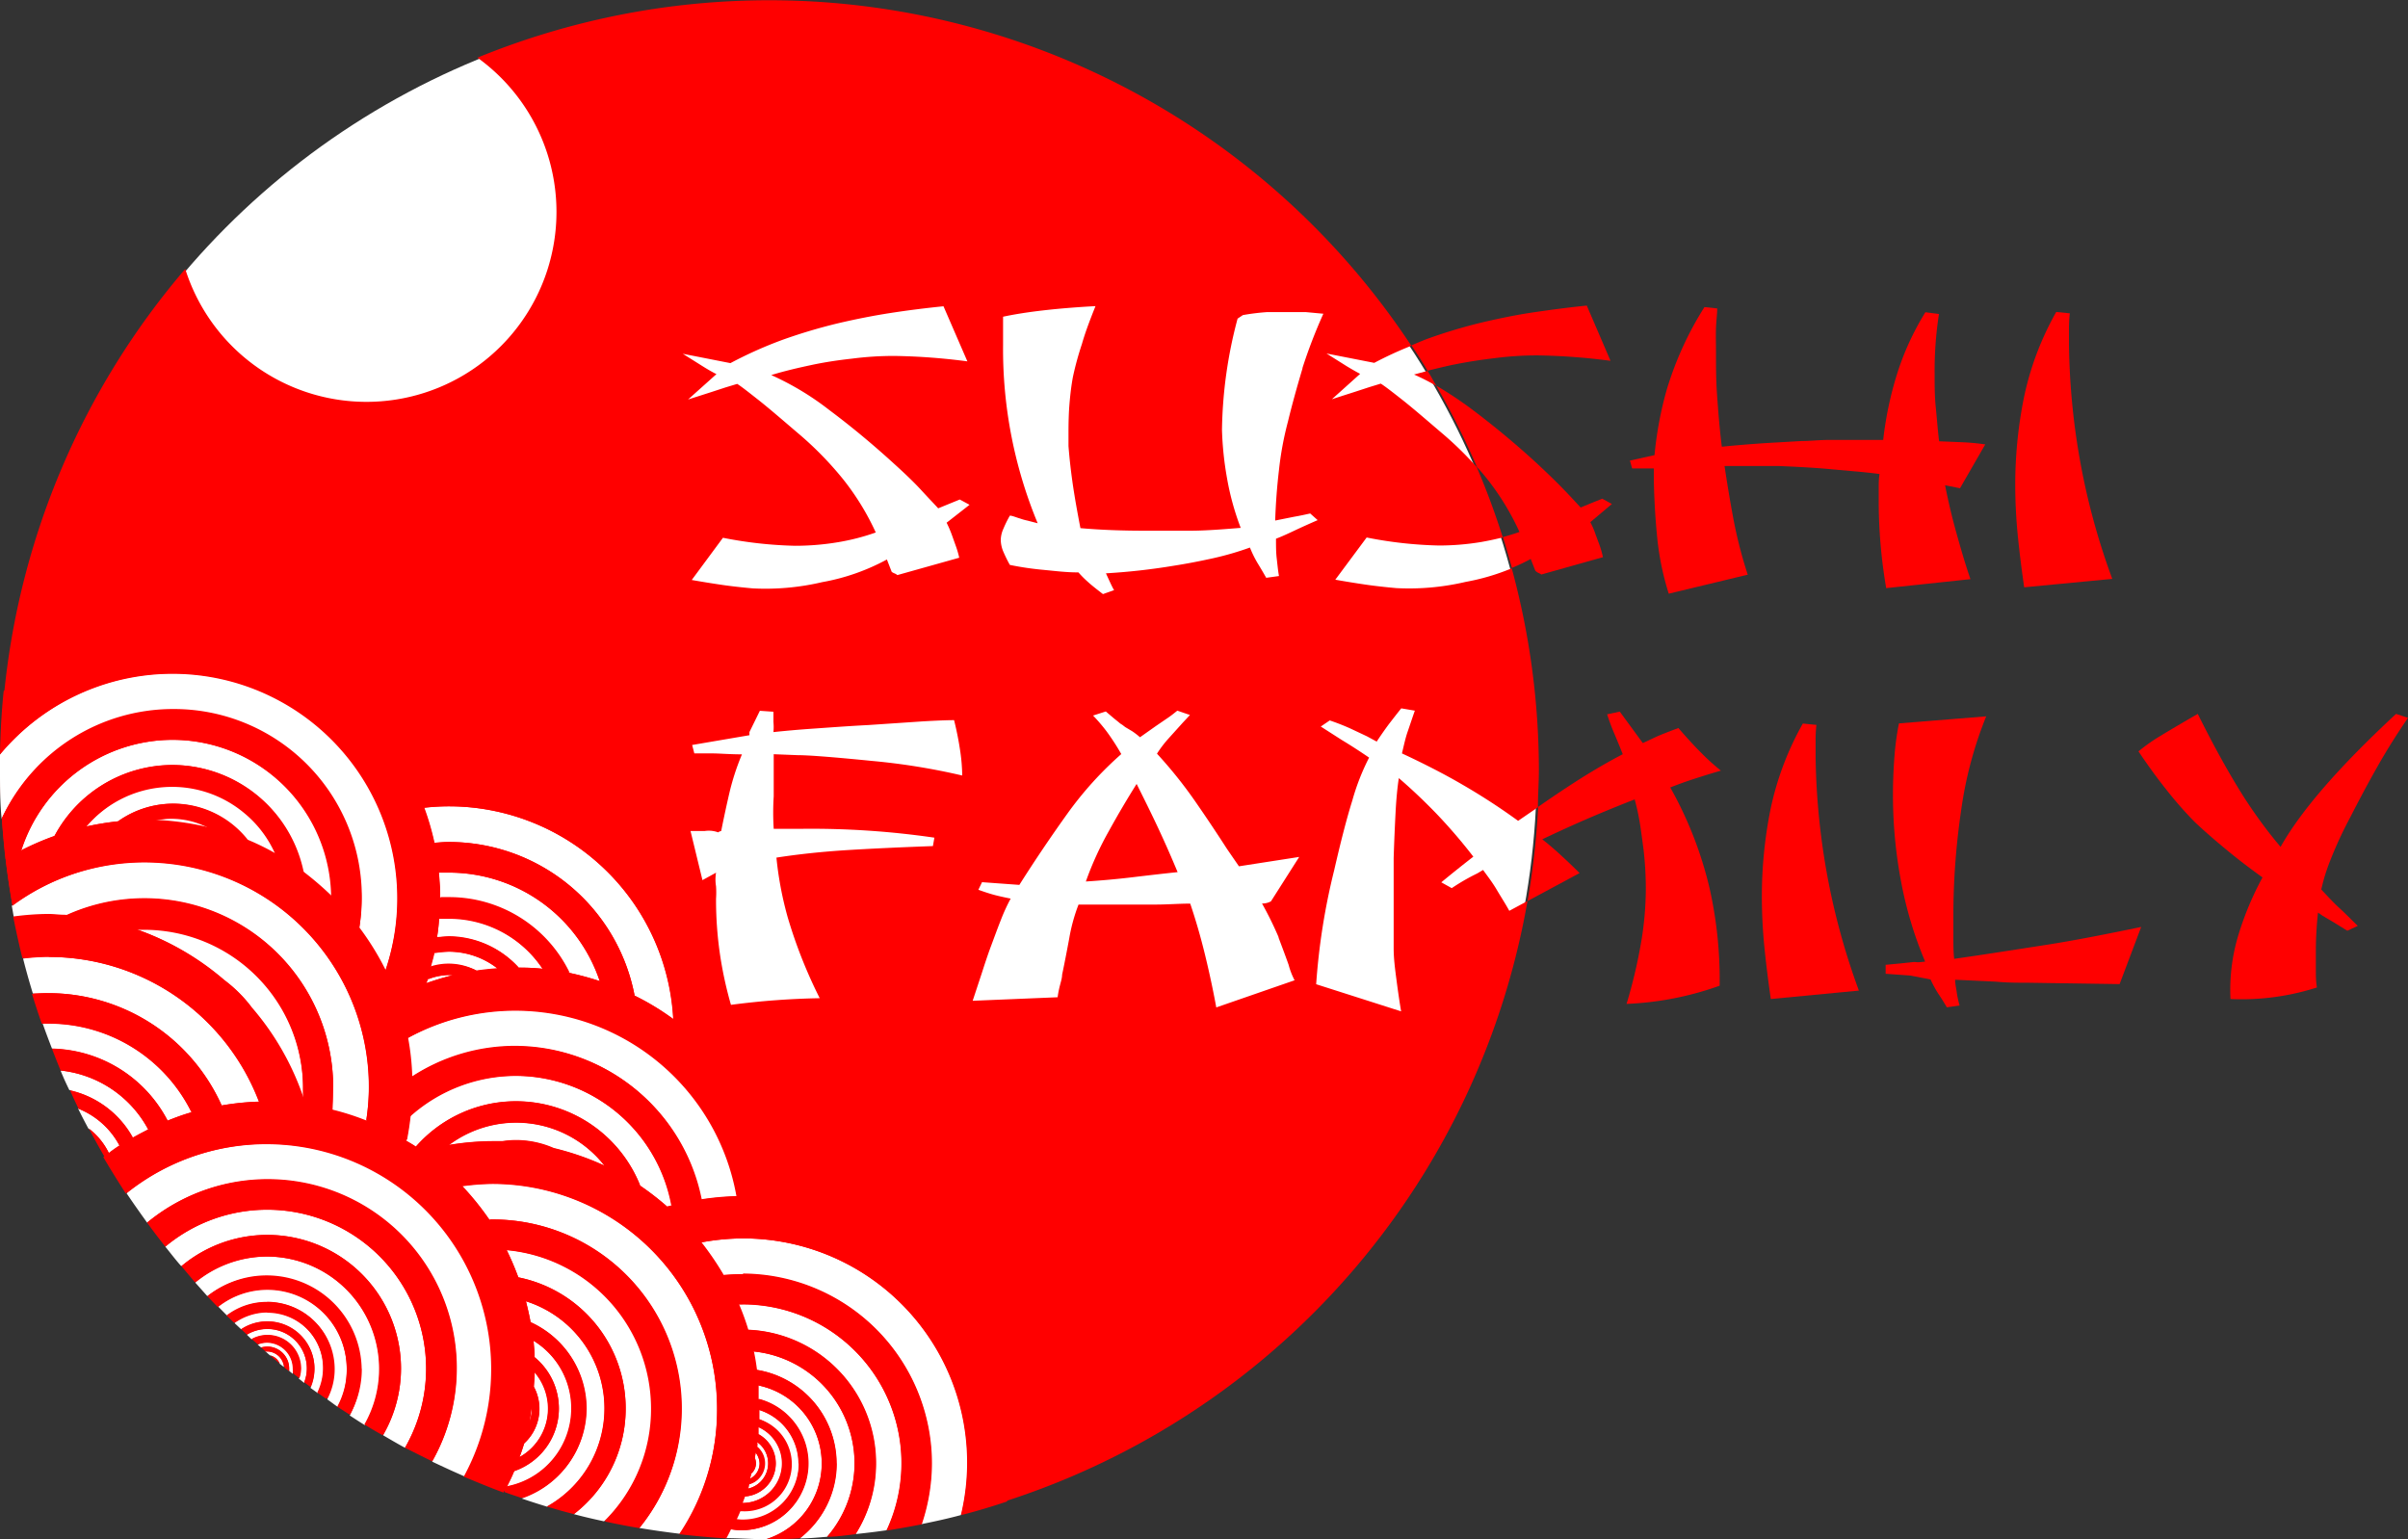 <svg id="Camada_1" data-name="Camada 1" xmlns="http://www.w3.org/2000/svg" viewBox="0 0 177.43 113.43"><rect x="0" y="0" width="177.43" height="113.43" fill="#333333" stroke="none"/><defs><style>.cls-1{fill:#fff;}.cls-2{fill:red;}</style></defs><title>logo2</title><circle class="cls-1" cx="56.69" cy="56.69" r="56.55"/><path class="cls-2" d="M180.31,162l-.8,0-.8,0-.16-.58,1.81-.4a27.15,27.15,0,0,1,.88-4.75,24.62,24.62,0,0,1,2.8-6.16l.94.1c0,.41-.07.9-.09,1.45s0,1.15,0,1.78c0,1,0,2.06.08,3.16s.17,2.36.35,3.8c1.07-.11,2.1-.19,3.11-.26l2.77-.16c.59,0,1.22-.07,1.9-.08l2.11,0,1,0h1a25.94,25.94,0,0,1,1-4.79,20,20,0,0,1,2.11-4.62l1,.13A27.27,27.27,0,0,0,201,155c0,.85,0,1.67.08,2.45s.14,1.64.25,2.55l1.7.07a16.33,16.33,0,0,1,1.7.16l-1.86,3.23-1.1-.22c.22,1.11.48,2.24.8,3.39s.66,2.34,1.07,3.53l-6.21.66c-.18-1.07-.32-2.13-.41-3.19s-.14-2.13-.14-3.22v-1c0-.27,0-.61.06-1-.7-.09-1.38-.16-2-.21l-2-.18c-1.1-.09-2.25-.15-3.46-.2H188.3l-1.18,0-.85,0h-.75c.19,1.27.4,2.54.64,3.83a33,33,0,0,0,1.07,4.18l-5.82,1.4a20.21,20.21,0,0,1-.83-3.93c-.14-1.34-.24-2.83-.27-4.46Z" transform="translate(-58.45 -127.48)"/><path class="cls-2" d="M207.6,170.76c-.18-1.24-.34-2.5-.47-3.79a37.87,37.87,0,0,1-.19-3.82,32.48,32.48,0,0,1,.63-6.32,21.82,21.82,0,0,1,2.39-6.36l1,.1a9.79,9.79,0,0,0-.06,1.11v1.24a52.15,52.15,0,0,0,.66,7.6,51.22,51.22,0,0,0,2.53,9.62Z" transform="translate(-58.45 -127.48)"/><path class="cls-2" d="M164.29,155.92c-.22-.37-.42-.75-.65-1.11l-1,.27A16.22,16.22,0,0,1,164.29,155.92Z" transform="translate(-58.45 -127.48)"/><path class="cls-2" d="M142.2,185.25c-.66,1.05-1.35,2.21-2.06,3.5a23.67,23.67,0,0,0-1.68,3.69c1.1-.07,2.24-.17,3.41-.31s2.29-.27,3.35-.38c-.44-1.06-.93-2.18-1.48-3.35S142.67,186.19,142.2,185.25Z" transform="translate(-58.45 -127.48)"/><path class="cls-2" d="M168,162.74a18.89,18.89,0,0,1,2.41,3.94c-.38.14-.8.26-1.22.38.24.75.45,1.51.66,2.27a13.61,13.61,0,0,0,1.39-.66l.33.85s.07.1.22.17.22.11.22.13l4.55-1.28a7,7,0,0,0-.24-.86c-.09-.25-.2-.53-.31-.84a5.7,5.7,0,0,0-.38-.88l1.59-1.34-.71-.39-.77.31-.82.34c-.3-.32-.71-.77-1.24-1.32s-1.22-1.22-2.06-2c-1.57-1.44-3.15-2.74-4.72-3.92a28.85,28.85,0,0,0-2.62-1.74,58.18,58.18,0,0,1,3,6C167.53,162.16,167.77,162.45,168,162.74Z" transform="translate(-58.45 -127.48)"/><path class="cls-2" d="M165.67,154.33c1-.2,2-.35,2.94-.46a24,24,0,0,1,3.13-.2,45.65,45.65,0,0,1,5.38.4L175.37,150c-1.29.13-2.58.3-3.88.49s-2.6.46-3.92.77a38.75,38.75,0,0,0-3.95,1.19c-.4.15-.78.32-1.17.48.41.61.81,1.23,1.19,1.87C164.34,154.63,165,154.46,165.67,154.33Z" transform="translate(-58.45 -127.48)"/><path class="cls-2" d="M181.52,185.51c.44-.17.91-.35,1.42-.52s1.28-.42,2.31-.72a17.14,17.14,0,0,1-1.43-1.29c-.51-.51-1.08-1.13-1.7-1.85-.77.29-1.31.5-1.62.64l-1,.47-1.7-2.32-.93.2a15.22,15.22,0,0,0,.55,1.47q.33.78.6,1.47c-1.17.61-2.4,1.33-3.68,2.16-.82.53-1.68,1.11-2.55,1.72a58.69,58.69,0,0,1-.78,6.94l3.83-2.06q-.66-.66-1.35-1.29c-.46-.43-.92-.82-1.4-1.2,1.14-.54,2.27-1.06,3.41-1.55s2.27-.95,3.4-1.39a17.65,17.65,0,0,1,.41,1.93c.09.61.17,1.22.25,1.83a25.27,25.27,0,0,1,.16,2.88,23.92,23.92,0,0,1-.33,3.8,37.2,37.2,0,0,1-1.09,4.63,23.09,23.09,0,0,0,6.86-1.34,30.76,30.76,0,0,0-.74-7.17A28.33,28.33,0,0,0,181.52,185.51Z" transform="translate(-58.45 -127.48)"/><path class="cls-2" d="M188.93,201.1c-.18-1.24-.34-2.51-.47-3.79a38.06,38.06,0,0,1-.19-3.83,32.56,32.56,0,0,1,.63-6.32,22,22,0,0,1,2.39-6.36l1,.1a9.79,9.79,0,0,0-.06,1.11v1.25a52.14,52.14,0,0,0,.66,7.59,51.5,51.5,0,0,0,2.53,9.63Z" transform="translate(-58.45 -127.48)"/><path class="cls-2" d="M199.2,199.37l-1.81-.13v-.66l1.07-.1.85-.09a1.3,1.3,0,0,1,.41,0,3.81,3.81,0,0,0,.58-.05,28.67,28.67,0,0,1-1.76-5.83,34.35,34.35,0,0,1-.61-6.49q0-1.22.09-2.52a20.76,20.76,0,0,1,.35-2.71l6.43-.52a29,29,0,0,0-1.84,6.89,53.63,53.63,0,0,0-.58,7.85v1.58c0,.47,0,1,.06,1.55,2.12-.3,4.32-.65,6.59-1s4.67-.83,7.19-1.35l-1.59,4.21-6.81-.1c-.73,0-1.5,0-2.31-.08l-3-.14c0,.3.08.62.13,1a7.66,7.66,0,0,0,.2.9l-.94.13c-.22-.37-.43-.71-.63-1a8.53,8.53,0,0,1-.57-1.05Z" transform="translate(-58.45 -127.48)"/><path class="cls-2" d="M220.39,180.09q1.49,3,2.89,5.31a34.86,34.86,0,0,0,3.21,4.49q2.25-4,8.51-9.8l.88.29c-.81,1.18-1.56,2.37-2.25,3.59s-1.36,2.47-2,3.73a28.87,28.87,0,0,0-1.45,3.12,13.78,13.78,0,0,0-.69,2.21c.47.5.93,1,1.37,1.4s.88.86,1.32,1.28l-.77.36-1-.62-.39-.23-.22-.13-.22-.13-.33-.23a26,26,0,0,0-.16,2.84c0,.39,0,.83,0,1.31s0,.93.08,1.37a18.19,18.19,0,0,1-6.37.85,13.93,13.93,0,0,1,.55-4.61,22.64,22.64,0,0,1,1.81-4.35c-.88-.63-1.75-1.29-2.61-2s-1.65-1.39-2.39-2.09a28,28,0,0,1-2-2.27c-.69-.86-1.41-1.84-2.14-2.93a13.23,13.23,0,0,1,1.65-1.16C218.38,181.26,219.29,180.72,220.39,180.09Z" transform="translate(-58.45 -127.48)"/><path class="cls-2" d="M161.75,183c1.61.75,3.1,1.51,4.47,2.31a46.65,46.65,0,0,1,4.09,2.66l1.46-1c0-.92.07-1.84.07-2.76a56.79,56.79,0,0,0-2-14.85,16.3,16.3,0,0,1-3.39,1,18.22,18.22,0,0,1-5.11.46c-.77-.07-1.53-.15-2.28-.26s-1.49-.23-2.22-.36l2.31-3.11a30.49,30.49,0,0,0,5.32.59,19,19,0,0,0,3.13-.26c.56-.1,1.08-.21,1.58-.34q-.84-2.66-1.92-5.18a25.41,25.41,0,0,0-2.62-2.55c-1.17-1-2.13-1.83-2.88-2.42s-1.28-1-1.57-1.18l-.85.26-1.07.35-1,.32-.68.22,2.08-1.87q-.37-.19-1-.57l-1.48-.93,3.52.69a27.86,27.86,0,0,1,2.73-1.26,56.7,56.7,0,0,0-68.81-21.23A14,14,0,1,1,72.1,147.3,56.68,56.68,0,1,0,171,193.88l-1.34.72c-.29-.53-.6-1-.93-1.56s-.68-1-1-1.45l-.44.26a15,15,0,0,0-1.87,1.08l-.77-.43c.81-.67,1.6-1.3,2.36-1.89a39.32,39.32,0,0,0-2.74-3.19c-.92-.95-1.83-1.81-2.75-2.6-.11.72-.19,1.57-.24,2.54s-.1,2.08-.14,3.35v4.87c0,.69,0,1.29,0,1.79,0,.74.1,1.5.2,2.26s.21,1.56.35,2.38l-6.26-2a48.4,48.4,0,0,1,1.32-8.37c.48-2.09.92-3.82,1.35-5.19a16.78,16.78,0,0,1,1.23-3.14q-1.1-.75-2-1.29l-1.56-1,.66-.45c.62.21,1.13.42,1.53.6l1.21.57.72.39q.44-.67.9-1.29c.31-.4.61-.79.91-1.16l1,.17c-.19.54-.36,1.06-.53,1.55S161.89,182.43,161.75,183Zm-46.29,5.56c.33,0,.65,0,1,0h.9a62.71,62.71,0,0,1,9.94.65l-.11.62q-3.84.14-6.53.31c-1.8.12-3.46.3-5,.54a25.55,25.55,0,0,0,.82,4.36,35.71,35.71,0,0,0,2.37,6,57.59,57.59,0,0,0-6.54.49,28.48,28.48,0,0,1-.8-3.66,27.76,27.76,0,0,1-.3-4.15,6.93,6.93,0,0,0,0-.93,3.06,3.06,0,0,1,0-1l-1,.55-.88-3.62.5,0,.54,0a2,2,0,0,1,1,.1s.07-.07.22-.1q.27-1.36.6-2.79a18,18,0,0,1,.93-2.86c-.91,0-1.65-.07-2.22-.07s-1,0-1.29,0l-.16-.62,4.22-.72c0-.05,0-.08,0-.12s0-.07,0-.11l.77-1.57,1,.07c0,.3,0,.55,0,.75a4,4,0,0,1,0,.75c.84-.09,1.83-.18,3-.26s2.45-.18,4-.26l4-.27q1.55-.09,2.31-.09a23.26,23.26,0,0,1,.47,2.4,13.27,13.27,0,0,1,.13,1.68,48.51,48.51,0,0,0-6.7-1.08c-2.81-.28-4.63-.42-5.43-.42l-1.76-.07v.82c0,.76,0,1.52,0,2.29A18.82,18.82,0,0,0,115.46,188.55ZM128.2,166a8.64,8.64,0,0,1,.38.88l.3.84a6.89,6.89,0,0,1,.25.86l-4.56,1.28s-.07-.07-.22-.13-.22-.12-.22-.17l-.33-.85a15.77,15.77,0,0,1-4.77,1.67,18.25,18.25,0,0,1-5.11.46c-.77-.07-1.53-.15-2.28-.26s-1.49-.23-2.22-.36l2.3-3.11a30.49,30.49,0,0,0,5.33.59,19.16,19.16,0,0,0,3.13-.26,16.33,16.33,0,0,0,2.8-.72,18.92,18.92,0,0,0-2.42-3.94,25,25,0,0,0-3.35-3.41c-1.17-1-2.13-1.83-2.88-2.42s-1.27-1-1.56-1.18l-.86.26-1.07.35-1,.32-.69.22,2.09-1.87q-.39-.19-1-.57l-1.48-.93,3.51.69a30.59,30.59,0,0,1,3.9-1.74,40.33,40.33,0,0,1,4-1.19c1.32-.31,2.63-.57,3.93-.77s2.59-.36,3.87-.49l1.76,4.06a45.8,45.8,0,0,0-5.38-.4,24,24,0,0,0-3.13.2c-1,.11-2,.26-2.94.46s-2,.44-3,.75a20.81,20.81,0,0,1,4.28,2.58c1.58,1.18,3.15,2.48,4.73,3.92.84.76,1.53,1.42,2.06,2s.94,1,1.23,1.32l.83-.34.76-.31.72.39Zm24.46,30.58c.31.82.56,1.49.74,2a5.51,5.51,0,0,0,.44,1.14l-5.77,2c-.22-1.2-.49-2.48-.82-3.84s-.7-2.63-1.1-3.81c-.84,0-1.69.07-2.55.07h-4.28c-.43,0-.89,0-1.4,0a13,13,0,0,0-.69,2.52c-.17.91-.34,1.8-.52,2.65,0,.24-.09.51-.17.83s-.13.59-.16.83l-6.26.26q.33-1,.66-2c.22-.68.44-1.36.68-2s.48-1.31.72-1.91a13.7,13.7,0,0,1,.74-1.62c-.55-.11-1-.21-1.38-.32s-.69-.22-1-.33l.27-.56,2.75.2q1.65-2.61,3.51-5.21a26.11,26.11,0,0,1,4-4.43,17.06,17.06,0,0,0-1.08-1.67q-.47-.62-1-1.17l.94-.3.6.51.36.29a1.19,1.19,0,0,0,.25.18l.22.17.52.31a5.64,5.64,0,0,1,.57.44l1.16-.82.82-.56c.26-.17.51-.37.77-.58l.93.32-.55.59-1,1.11a8.56,8.56,0,0,0-.88,1.15,32.88,32.88,0,0,1,2.8,3.49c.88,1.27,1.66,2.44,2.36,3.53l.88,1.28,4.44-.69-2.08,3.27a1.29,1.29,0,0,1-.66.16A26,26,0,0,1,152.66,196.54Zm1.76-41.94c-.42,1.41-.78,2.71-1.07,3.91v0a23.68,23.68,0,0,0-.66,3.56c-.15,1.27-.24,2.51-.28,3.73l1.4-.28c.42-.07.82-.16,1.18-.24l.55.49c-.55.24-1.09.48-1.62.73s-1,.47-1.45.64c0,.5,0,1,.05,1.42s.09.89.17,1.33l-.94.13c-.25-.44-.47-.81-.66-1.12a8.26,8.26,0,0,1-.54-1.11,22.31,22.31,0,0,1-2.72.79c-1,.22-1.93.4-2.89.55a47.13,47.13,0,0,1-5,.56c.25.54.45,1,.6,1.24l-.82.29c-.48-.37-.85-.66-1.1-.89a7.93,7.93,0,0,1-.71-.71h-.11c-.78,0-1.58-.1-2.41-.18a22.37,22.37,0,0,1-2.53-.37,10.42,10.42,0,0,1-.47-.95,2.3,2.3,0,0,1-.2-.91,2.13,2.13,0,0,1,.2-.82,8.34,8.34,0,0,1,.47-.95c.19,0,.43.12.75.21a3.78,3.78,0,0,0,.53.15l.77.2a33.46,33.46,0,0,1-2.55-13.14v-1c0-.39,0-.75,0-1.08.89-.19,1.92-.35,3.08-.48s2.41-.23,3.73-.3c-.4,1-.75,1.91-1,2.79a23,23,0,0,0-.66,2.41c-.11.58-.19,1.23-.25,1.92s-.08,1.43-.08,2.19v1q.11,1.41.33,2.91c.15,1,.33,2,.55,3.14,1.46.13,3.06.19,4.78.19,1.06,0,2.16,0,3.29,0s2.38-.1,3.74-.21a19.56,19.56,0,0,1-1-3.61,24.15,24.15,0,0,1-.38-3.61,33.26,33.26,0,0,1,1.15-8.2l.39-.26a16.93,16.93,0,0,1,1.78-.22c.57,0,1.14,0,1.73,0,.33,0,.7,0,1.13,0l1.29.12A38.43,38.43,0,0,0,154.42,154.6Z" transform="translate(-58.45 -127.48)"/><g id="Circles"><g id="Branco"><path id="Caminho_5-2" data-name="Caminho 5-2" class="cls-1" d="M105.21,200.85a19,19,0,0,1,2.84,1.72,16.56,16.56,0,0,0-16.5-15.67,16,16,0,0,0-1.83.11,19.49,19.49,0,0,1,.75,2.58c.36,0,.71-.06,1.08-.06A13.93,13.93,0,0,1,105.21,200.85Z" transform="translate(-58.45 -127.48)"/><path id="Caminho_7-2" data-name="Caminho 7-2" class="cls-1" d="M100.38,199.17a21.49,21.49,0,0,1,2.26.61,11.71,11.71,0,0,0-11.11-8h-.74c0,.61.09,1.23.09,1.86h.65a9.86,9.86,0,0,1,8.85,5.53Z" transform="translate(-58.45 -127.48)"/><path id="Caminho_9-2" data-name="Caminho 9-2" class="cls-1" d="M96.67,198.79a14.55,14.55,0,0,1,1.75.08,8.29,8.29,0,0,0-6.89-3.68H90.8a10,10,0,0,1-.15,1.34c.29,0,.59-.05.88-.06A7,7,0,0,1,96.67,198.79Z" transform="translate(-58.45 -127.48)"/><path id="Caminho_11-2" data-name="Caminho 11-2" class="cls-1" d="M93.55,199c.51-.08,1-.13,1.53-.17a5.79,5.79,0,0,0-3.58-1.23,7.6,7.6,0,0,0-1.07.1c-.07.35-.17.69-.26,1A4.37,4.37,0,0,1,93.55,199Z" transform="translate(-58.45 -127.48)"/><path id="Caminho_13-2" data-name="Caminho 13-2" class="cls-1" d="M91.55,199.33a4.43,4.43,0,0,0-1.57.31c0,.1-.08.19-.11.29.63-.22,1.27-.42,1.93-.58Z" transform="translate(-58.45 -127.48)"/><path id="Caminho_15" data-name="Caminho 15" class="cls-1" d="M71.17,179.73a13.85,13.85,0,0,1,13.94,13.74,13.43,13.43,0,0,1-.2,2.45,20.74,20.74,0,0,1,1.91,3.16,16.56,16.56,0,0,0-28.37-16v1.17c0,1.2,0,2.38.12,3.57a13.92,13.92,0,0,1,12.6-8.09Z" transform="translate(-58.45 -127.48)"/><path id="Caminho_17" data-name="Caminho 17" class="cls-1" d="M71.17,182A11.73,11.73,0,0,0,60,190.16a20.49,20.49,0,0,1,2.46-1.06,9.86,9.86,0,0,1,18.39,2.75,23.63,23.63,0,0,1,2,1.73A11.72,11.72,0,0,0,71.17,182Z" transform="translate(-58.45 -127.48)"/><path id="Caminho_19" data-name="Caminho 19" class="cls-1" d="M71.17,185.39a8.27,8.27,0,0,0-6.37,3,20.56,20.56,0,0,1,2.33-.38,6.93,6.93,0,0,1,9.55,1.43,18.57,18.57,0,0,1,2.14,1.07A8.31,8.31,0,0,0,71.17,185.39Z" transform="translate(-58.45 -127.48)"/><path id="Caminho_21" data-name="Caminho 21" class="cls-1" d="M69.91,187.94a21.31,21.31,0,0,1,4,.61,5.85,5.85,0,0,0-2.83-.73A6.23,6.23,0,0,0,69.91,187.94Z" transform="translate(-58.45 -127.48)"/><path id="Caminho_23" data-name="Caminho 23" class="cls-1" d="M96.45,201.92a16.47,16.47,0,0,0-8,2.07,18.78,18.78,0,0,1,.31,2.89,14,14,0,0,1,21.4,9,20.9,20.9,0,0,1,2.62-.23A16.57,16.57,0,0,0,96.45,201.92Z" transform="translate(-58.45 -127.48)"/><path id="Caminho_25" data-name="Caminho 25" class="cls-1" d="M96.45,206.77a11.72,11.72,0,0,0-7.79,3q-.1.9-.27,1.77c.23.14.47.27.7.43a9.84,9.84,0,0,1,16.52,2.88,20,20,0,0,1,2,1.54l.34-.09A11.73,11.73,0,0,0,96.45,206.77Z" transform="translate(-58.45 -127.48)"/><path id="Caminho_27" data-name="Caminho 27" class="cls-1" d="M96.45,210.2a8.32,8.32,0,0,0-4.93,1.65,20,20,0,0,1,3.19-.28h.75a6.74,6.74,0,0,1,1-.08,6.93,6.93,0,0,1,2.8.59,20.57,20.57,0,0,1,3.73,1.29A8.26,8.26,0,0,0,96.45,210.2Z" transform="translate(-58.45 -127.48)"/><path id="Caminho_30" data-name="Caminho 30" class="cls-1" d="M113.14,218.74a17.73,17.73,0,0,0-3,.29,21.76,21.76,0,0,1,1.64,2.41c.44,0,.9-.06,1.36-.06a13.94,13.94,0,0,1,13.94,13.94h0a14.18,14.18,0,0,1-.75,4.48c1-.2,2-.42,2.92-.67a16.52,16.52,0,0,0-16.11-20.39Z" transform="translate(-58.45 -127.48)"/><path id="Caminho_32" data-name="Caminho 32" class="cls-1" d="M113.14,223.6h-.23a18.19,18.19,0,0,1,.68,1.87A9.84,9.84,0,0,1,123,235.68a9.7,9.7,0,0,1-1.5,4.85c.76-.08,1.52-.17,2.27-.28a11.71,11.71,0,0,0-10.61-16.66Z" transform="translate(-58.45 -127.48)"/><path id="Caminho_34" data-name="Caminho 34" class="cls-1" d="M114,227.07c.1.45.17.91.23,1.36a7,7,0,0,1,3.16,12.42c.69,0,1.37-.07,2-.12a8.28,8.28,0,0,0-5.44-13.66Z" transform="translate(-58.45 -127.48)"/><path id="Caminho_36" data-name="Caminho 36" class="cls-1" d="M119,235.32a5.87,5.87,0,0,0-4.65-5.74v1a4.92,4.92,0,0,1-1.25,9.67,4.08,4.08,0,0,1-.85-.08c-.11.22-.22.44-.34.66,1,0,2,.08,3,.08a5.83,5.83,0,0,0,4.09-5.59Z" transform="translate(-58.45 -127.48)"/><path id="Caminho_38" data-name="Caminho 38" class="cls-1" d="M117.28,235.32a4.17,4.17,0,0,0-2.87-3.93v.68a3.48,3.48,0,0,1-1.24,6.78H113c-.08.21-.18.42-.28.63a2.72,2.72,0,0,0,.49.05,4.15,4.15,0,0,0,4.11-4.19Z" transform="translate(-58.45 -127.48)"/><path id="Caminho_40" data-name="Caminho 40" class="cls-1" d="M116.06,235.32a2.94,2.94,0,0,0-1.71-2.66v.51a2.45,2.45,0,0,1-1,4.59l-.18.48h0A2.92,2.92,0,0,0,116.06,235.32Z" transform="translate(-58.45 -127.48)"/><path id="Caminho_42" data-name="Caminho 42" class="cls-1" d="M115.05,235.32a1.92,1.92,0,0,0-.8-1.56.62.62,0,0,1,0,.33,1.6,1.6,0,0,1,.2,2.26h0a1.49,1.49,0,0,1-.79.51,1.16,1.16,0,0,1-.08.32A1.91,1.91,0,0,0,115.05,235.32Z" transform="translate(-58.45 -127.48)"/><path id="Caminho_44" data-name="Caminho 44" class="cls-1" d="M114.42,235.32a1.37,1.37,0,0,0-.29-.79l-.06.39a1,1,0,0,1-.26,1.15,1.64,1.64,0,0,1-.1.38A1.26,1.26,0,0,0,114.42,235.32Z" transform="translate(-58.45 -127.48)"/><path id="Caminho_47" data-name="Caminho 47" class="cls-1" d="M62.06,194.9a7.71,7.71,0,0,1,1.18.06A13.91,13.91,0,0,1,83,207.61a14.7,14.7,0,0,1-.1,1.63,18.76,18.76,0,0,1,2.54.81,16.54,16.54,0,0,0-26.12-15.82l.15.86a20.38,20.38,0,0,1,2.59-.19Z" transform="translate(-58.45 -127.48)"/><path id="Caminho_49" data-name="Caminho 49" class="cls-1" d="M80.78,207.61A11.71,11.71,0,0,0,69.07,195.9h-.74A20.14,20.14,0,0,1,75,199.71a10.24,10.24,0,0,1,2,2,20,20,0,0,1,3.81,6.65A6.26,6.26,0,0,1,80.78,207.61Z" transform="translate(-58.45 -127.48)"/><path id="Caminho_52" data-name="Caminho 52" class="cls-1" d="M62.06,200.67a14,14,0,0,1,12.73,8.27,19.28,19.28,0,0,1,2.73-.28A16.58,16.58,0,0,0,62.06,198c-.64,0-1.28.05-1.91.12.22.87.46,1.72.72,2.57C61.27,200.7,61.66,200.67,62.06,200.67Z" transform="translate(-58.45 -127.48)"/><path id="Caminho_54" data-name="Caminho 54" class="cls-1" d="M70.8,210.06c.58-.23,1.17-.44,1.77-.62a11.72,11.72,0,0,0-10.51-6.54h-.47c.22.62.45,1.24.69,1.85A9.84,9.84,0,0,1,70.8,210.06Z" transform="translate(-58.45 -127.48)"/><path id="Caminho_56" data-name="Caminho 56" class="cls-1" d="M68.21,211.33c.38-.22.77-.43,1.16-.62a8.31,8.31,0,0,0-6.46-4.34c.2.49.43,1,.65,1.44a7,7,0,0,1,4.65,3.52Z" transform="translate(-58.45 -127.48)"/><path id="Caminho_58" data-name="Caminho 58" class="cls-1" d="M66.48,212.47c.26-.19.51-.38.78-.56a5.92,5.92,0,0,0-3.06-2.75c.24.5.5,1,.76,1.48A5,5,0,0,1,66.48,212.47Z" transform="translate(-58.45 -127.48)"/><path id="Caminho_61" data-name="Caminho 61" class="cls-1" d="M111.28,231.28A16.57,16.57,0,0,0,94.72,214.7h0a18.11,18.11,0,0,0-2.21.17,20.67,20.67,0,0,1,2,2.48h.21a13.93,13.93,0,0,1,10.84,22.73c1,.17,2,.31,3,.43a16.53,16.53,0,0,0,2.72-9.23Z" transform="translate(-58.45 -127.48)"/><path id="Caminho_63" data-name="Caminho 63" class="cls-1" d="M106.42,231.28a11.73,11.73,0,0,0-10.63-11.67,20.68,20.68,0,0,1,.85,2,9.85,9.85,0,0,1,4.09,17.45c.74.2,1.48.37,2.23.53A11.61,11.61,0,0,0,106.42,231.28Z" transform="translate(-58.45 -127.48)"/><path id="Caminho_65" data-name="Caminho 65" class="cls-1" d="M103,231.28a8.3,8.3,0,0,0-5.8-7.91c.13.51.25,1,.34,1.54a7,7,0,0,1-.65,13c.62.21,1.24.41,1.87.6A8.28,8.28,0,0,0,103,231.28Z" transform="translate(-58.45 -127.48)"/><path id="Caminho_67" data-name="Caminho 67" class="cls-1" d="M97.81,227.47a4.89,4.89,0,0,1-1.47,8.43c-.16.39-.34.76-.52,1.13a5.85,5.85,0,0,0,1.92-10.76C97.78,226.67,97.79,227.07,97.81,227.47Z" transform="translate(-58.45 -127.48)"/><path id="Caminho_69" data-name="Caminho 69" class="cls-1" d="M98.85,231.28a4.16,4.16,0,0,0-1-2.69,9.77,9.77,0,0,1-.06,1.08,3.44,3.44,0,0,1-.72,4.18c-.1.35-.22.7-.34,1A4.11,4.11,0,0,0,98.85,231.28Z" transform="translate(-58.45 -127.48)"/><path id="Caminho_71" data-name="Caminho 71" class="cls-1" d="M97.63,231.17c-.06.35-.1.71-.17,1.07a2.85,2.85,0,0,0,.18-1A.15.15,0,0,1,97.63,231.17Z" transform="translate(-58.45 -127.48)"/><path id="Caminho_73" data-name="Caminho 73" class="cls-1" d="M94.71,228.35a16.56,16.56,0,0,0-26.93-12.93c.49.73,1,1.45,1.51,2.16a13.93,13.93,0,0,1,21,17.61c.8.38,1.6.75,2.41,1.1a16.4,16.4,0,0,0,2-7.94Z" transform="translate(-58.45 -127.48)"/><path id="Caminho_75" data-name="Caminho 75" class="cls-1" d="M89.85,228.35a11.71,11.71,0,0,0-19.22-9c.39.48.78,1,1.18,1.44a9.85,9.85,0,0,1,14.87,12.46c.53.31,1.07.63,1.61.92A11.64,11.64,0,0,0,89.85,228.35Z" transform="translate(-58.45 -127.48)"/><path id="Caminho_77" data-name="Caminho 77" class="cls-1" d="M86.42,228.35a8.29,8.29,0,0,0-8.29-8.27A8.38,8.38,0,0,0,72.84,222l.89,1a7,7,0,0,1,10.49,8.79c.37.24.73.48,1.11.71A8.25,8.25,0,0,0,86.42,228.35Z" transform="translate(-58.45 -127.48)"/><path id="Caminho_79" data-name="Caminho 79" class="cls-1" d="M84,228.35a5.85,5.85,0,0,0-5.84-5.86h0a5.86,5.86,0,0,0-3.64,1.27l.67.68a4.94,4.94,0,0,1,7.92,3.88,4.74,4.74,0,0,1-.55,2.28c.26.18.51.38.78.56A5.71,5.71,0,0,0,84,228.35Z" transform="translate(-58.45 -127.48)"/><path id="Caminho_81" data-name="Caminho 81" class="cls-1" d="M78.14,224.2a4.27,4.27,0,0,0-2.41.78l.49.46a3.49,3.49,0,0,1,5.11,4.32l.53.38a4.11,4.11,0,0,0-1.88-5.5,4.17,4.17,0,0,0-1.84-.42Z" transform="translate(-58.45 -127.48)"/><path id="Caminho_83" data-name="Caminho 83" class="cls-1" d="M81.06,228.35a2.91,2.91,0,0,0-2.89-2.93h0a2.94,2.94,0,0,0-1.53.42l.35.34a2.43,2.43,0,0,1,1.15-.3,2.47,2.47,0,0,1,2.46,2.47,2.24,2.24,0,0,1-.13.73c.14.1.26.21.39.31a2.83,2.83,0,0,0,.2-1Z" transform="translate(-58.45 -127.48)"/><path id="Caminho_85" data-name="Caminho 85" class="cls-1" d="M78.14,226.43a1.86,1.86,0,0,0-.7.14l.25.21a1.62,1.62,0,0,1,2,1.07,1.73,1.73,0,0,1,.07.5v.16l.26.21a2.28,2.28,0,0,0,0-.37,1.92,1.92,0,0,0-1.89-1.92Z" transform="translate(-58.45 -127.48)"/><path id="Caminho_87" data-name="Caminho 87" class="cls-1" d="M78.14,227.06H78l.34.3a1,1,0,0,1,.71.61l.32.25a1.28,1.28,0,0,0-1.26-1.16Z" transform="translate(-58.45 -127.48)"/></g><g id="Vermelho"><path id="Caminho_59" data-name="Caminho 59" class="cls-2" d="M66.48,212.47A5,5,0,0,0,65,210.64c.37.71.76,1.41,1.16,2.1Z" transform="translate(-58.45 -127.48)"/><path id="Caminho_60" data-name="Caminho 60" class="cls-2" d="M112.65,239.41c.1-.21.2-.42.28-.63l.2-.54.18-.48c.06-.19.14-.37.21-.57s0-.21.08-.32a1.19,1.19,0,0,0,.11-.42,1.64,1.64,0,0,1,.1-.38c.1-.39.19-.77.26-1.15l.06-.39a3.35,3.35,0,0,1,.07-.44,1.82,1.82,0,0,1,0-.33,2.89,2.89,0,0,0,.08-.59,4.34,4.34,0,0,0,0-.51v-3.09a7.55,7.55,0,0,0-.15-1.15c-.06-.38-.13-.91-.23-1.36s-.25-1.07-.41-1.59a18.19,18.19,0,0,0-.68-1.87,20,20,0,0,0-1.09-2.17,21.76,21.76,0,0,0-1.64-2.41,20.59,20.59,0,0,0-4.47-4.17,17.28,17.28,0,0,0-2.63-1.46,19.76,19.76,0,0,0-7.52-1.8h-.75a20,20,0,0,0-3.19.28c-.67.11-1.34.26-2,.43a20.66,20.66,0,0,1,3,2.6,18.11,18.11,0,0,1,2.21-.17,16.58,16.58,0,0,1,13.76,25.81c1.15.13,2.31.24,3.48.31.12-.22.23-.44.34-.66S112.55,239.66,112.65,239.41Z" transform="translate(-58.45 -127.48)"/><path id="Caminho_62" data-name="Caminho 62" class="cls-2" d="M108.65,231.28a13.94,13.94,0,0,0-13.94-13.94h-.16a20.24,20.24,0,0,1,1.29,2.26,11.72,11.72,0,0,1,7.17,20c.84.18,1.69.35,2.55.49A13.84,13.84,0,0,0,108.65,231.28Z" transform="translate(-58.45 -127.48)"/><path id="Caminho_64" data-name="Caminho 64" class="cls-2" d="M104.55,231.28a9.84,9.84,0,0,0-7.92-9.67c.21.58.4,1.17.55,1.76a8.28,8.28,0,0,1,1.56,15.13c.66.2,1.32.39,2,.56A9.78,9.78,0,0,0,104.55,231.28Z" transform="translate(-58.45 -127.48)"/><path id="Caminho_66" data-name="Caminho 66" class="cls-2" d="M101.68,231.28a7,7,0,0,0-4.15-6.37c.08.45.16.9.21,1.36A5.85,5.85,0,0,1,95.82,237c-.08.14-.14.29-.21.43.42.16.84.29,1.27.44A7,7,0,0,0,101.68,231.28Z" transform="translate(-58.45 -127.48)"/><path id="Caminho_68" data-name="Caminho 68" class="cls-2" d="M99.63,231.28a4.9,4.9,0,0,0-1.82-3.81v1.12a4.11,4.11,0,0,1-.39,5.79h0a3.57,3.57,0,0,1-.72.5c-.12.34-.24.69-.38,1A4.87,4.87,0,0,0,99.63,231.28Z" transform="translate(-58.45 -127.48)"/><path id="Caminho_70" data-name="Caminho 70" class="cls-2" d="M98.19,231.28a3.38,3.38,0,0,0-.41-1.61,7.48,7.48,0,0,1-.15,1.5v.11a2.85,2.85,0,0,1-.18,1c-.11.54-.25,1.07-.4,1.59A3.45,3.45,0,0,0,98.19,231.28Z" transform="translate(-58.45 -127.48)"/><path id="Caminho_72" data-name="Caminho 72" class="cls-2" d="M96.34,235.9c.14-.33.26-.68.38-1s.24-.7.34-1c.15-.52.29-1.05.4-1.59.07-.36.11-.72.17-1.07s.12-1,.15-1.5a9.77,9.77,0,0,1,.06-1.08v-1.12a6.91,6.91,0,0,0-.07-1.2c-.07-.4-.13-.91-.21-1.36s-.21-1-.34-1.54-.34-1.18-.55-1.76a20.68,20.68,0,0,0-.85-2,20.24,20.24,0,0,0-1.29-2.26,20.12,20.12,0,0,0-5-5.08L89.1,212c-.23-.16-.47-.29-.7-.43a20.89,20.89,0,0,0-3-1.48,18.76,18.76,0,0,0-2.54-.81c-.66-.16-1.33-.29-2-.39a19.91,19.91,0,0,0-2.78-.22h-.57a19.28,19.28,0,0,0-2.73.28c-.75.13-1.49.3-2.22.5s-1.19.39-1.77.62-1,.41-1.43.65-.78.4-1.16.62l-1,.58a8.54,8.54,0,0,0-.78.56l-.36.27c.54.91,1.09,1.8,1.66,2.68a16.57,16.57,0,0,1,24.9,20.87c1,.41,1.94.81,2.93,1.17.07-.14.13-.29.21-.43a8,8,0,0,0,.58-1.17Z" transform="translate(-58.45 -127.48)"/><path id="Caminho_74" data-name="Caminho 74" class="cls-2" d="M92.08,228.35a13.94,13.94,0,0,0-22.79-10.77c.43.6.88,1.18,1.34,1.77a11.71,11.71,0,0,1,17.66,14.82l2,1A13.81,13.81,0,0,0,92.08,228.35Z" transform="translate(-58.45 -127.48)"/><path id="Caminho_76" data-name="Caminho 76" class="cls-2" d="M88,228.35a9.85,9.85,0,0,0-16.18-7.56l1,1.19A8.28,8.28,0,0,1,85.3,232.45c.44.28.89.54,1.35.8A9.77,9.77,0,0,0,88,228.35Z" transform="translate(-58.45 -127.48)"/><path id="Caminho_78" data-name="Caminho 78" class="cls-2" d="M85.1,228.35A7,7,0,0,0,73.73,223l.77.81A5.85,5.85,0,0,1,84,228.38h0a5.75,5.75,0,0,1-.7,2.76l.93.6a6.91,6.91,0,0,0,.88-3.39Z" transform="translate(-58.45 -127.48)"/><path id="Caminho_80" data-name="Caminho 80" class="cls-2" d="M78.14,223.42a4.86,4.86,0,0,0-3,1l.56.54a4.12,4.12,0,0,1,6.13,5.14l.65.46a4.88,4.88,0,0,0-2.09-6.6h0a5,5,0,0,0-2.28-.55Z" transform="translate(-58.45 -127.48)"/><path id="Caminho_82" data-name="Caminho 82" class="cls-2" d="M78.14,224.85a3.46,3.46,0,0,0-1.92.58l.42.4a2.91,2.91,0,0,1,4.42,2.51,2.83,2.83,0,0,1-.2,1l.47.35a3.46,3.46,0,0,0-3.19-4.84Z" transform="translate(-58.45 -127.48)"/><path id="Caminho_84" data-name="Caminho 84" class="cls-2" d="M78.14,225.85a2.43,2.43,0,0,0-1.15.3l.45.39a1.86,1.86,0,0,1,.7-.14,1.92,1.92,0,0,1,1.91,1.92,2.28,2.28,0,0,1,0,.37l.46.36a2.24,2.24,0,0,0,.13-.73,2.48,2.48,0,0,0-2.47-2.47Z" transform="translate(-58.45 -127.48)"/><path id="Caminho_86" data-name="Caminho 86" class="cls-2" d="M78.14,226.71a2.34,2.34,0,0,0-.45.07l.34.3h.11a1.28,1.28,0,0,1,1.26,1.18l.35.27v-.16a1.63,1.63,0,0,0-1.6-1.66h0Z" transform="translate(-58.45 -127.48)"/><path id="Caminho_88" data-name="Caminho 88" class="cls-2" d="M78.37,227.38l.71.61A1,1,0,0,0,78.37,227.38Z" transform="translate(-58.45 -127.48)"/><path id="Caminho_50" data-name="Caminho 50" class="cls-2" d="M75,199.74a21,21,0,0,1,2,2A10.24,10.24,0,0,0,75,199.74Z" transform="translate(-58.45 -127.48)"/><path id="Caminho_51" data-name="Caminho 51" class="cls-2" d="M62.06,198a16.57,16.57,0,0,1,15.49,10.67h.62a20.9,20.9,0,0,1,2.74.18,1.85,1.85,0,0,0-.17-.5,19.88,19.88,0,0,0-5.81-8.65,19.79,19.79,0,0,0-11.74-4.81c-.39,0-.78-.06-1.18-.06a20.51,20.51,0,0,0-2.59.19c.2,1,.43,2.06.68,3.07q1-.1,1.92-.12Z" transform="translate(-58.45 -127.48)"/><path id="Caminho_53" data-name="Caminho 53" class="cls-2" d="M72.55,209.44c.73-.2,1.47-.37,2.22-.5A14,14,0,0,0,62,200.67a7.91,7.91,0,0,0-1.19.06q.34,1.11.72,2.19H62A11.73,11.73,0,0,1,72.55,209.44Z" transform="translate(-58.45 -127.48)"/><path id="Caminho_55" data-name="Caminho 55" class="cls-2" d="M69.37,210.71c.47-.24.94-.45,1.43-.65a9.85,9.85,0,0,0-8.52-5.29c.21.53.41,1.07.64,1.6A8.32,8.32,0,0,1,69.37,210.71Z" transform="translate(-58.45 -127.48)"/><path id="Caminho_57" data-name="Caminho 57" class="cls-2" d="M67.26,211.91c.32-.21.66-.4,1-.58a7,7,0,0,0-4.64-3.48c.2.45.41.91.63,1.35A5.9,5.9,0,0,1,67.26,211.91Z" transform="translate(-58.45 -127.48)"/><path id="Caminho_45" data-name="Caminho 45" class="cls-2" d="M114.15,235.32a1.14,1.14,0,0,0-.08-.4c-.07.38-.16.76-.26,1.15A1,1,0,0,0,114.15,235.32Z" transform="translate(-58.45 -127.48)"/><path id="Caminho_46" data-name="Caminho 46" class="cls-2" d="M69.06,191a16.58,16.58,0,0,1,16.58,16.56h0a16.5,16.5,0,0,1-.2,2.44,21.4,21.4,0,0,1,3,1.48q.17-.87.27-1.77c.07-.71.12-1.42.12-2.15v-.71a18.78,18.78,0,0,0-.31-2.89,20.79,20.79,0,0,0-.85-3.09c-.22-.62-.48-1.22-.76-1.82a20.39,20.39,0,0,0-4-5.53,23.63,23.63,0,0,0-2-1.73,22.38,22.38,0,0,0-2-1.33,18.57,18.57,0,0,0-2.14-1.07A20.74,20.74,0,0,0,70,187.9h-.89a13.87,13.87,0,0,0-1.93.1,20.56,20.56,0,0,0-2.33.38,21.53,21.53,0,0,0-2.34.68,20.49,20.49,0,0,0-2.46,1.06c-.41.21-.8.44-1.19.68.14,1.15.31,2.3.51,3.43A16.43,16.43,0,0,1,69.05,191Z" transform="translate(-58.45 -127.48)"/><path id="Caminho_48" data-name="Caminho 48" class="cls-2" d="M83,207.61A13.91,13.91,0,0,0,63.24,195a20.06,20.06,0,0,1,5.09,1h.73a11.71,11.71,0,0,1,11.72,11.7h0v.74c0,.25.12.33.17.5.67.1,1.34.23,2,.39a14.22,14.22,0,0,0,0-1.73Z" transform="translate(-58.45 -127.48)"/><path id="Caminho_29" data-name="Caminho 29" class="cls-2" d="M116,215.85a20.64,20.64,0,0,0-2.83-.23h-.38a20.9,20.9,0,0,0-2.62.23c-.73.12-1.46.27-2.18.46l-.34.09a20.21,20.21,0,0,1,2.52,2.63,16.51,16.51,0,0,1,19.11,20.1c1.14-.29,2.26-.63,3.37-1a18.93,18.93,0,0,0,.23-2.82A19.69,19.69,0,0,0,116,215.85Z" transform="translate(-58.45 -127.48)"/><path id="Caminho_31" data-name="Caminho 31" class="cls-2" d="M113.14,221.38a10.32,10.32,0,0,0-1.36.06,20.32,20.32,0,0,1,1.13,2.17h.27a11.71,11.71,0,0,1,10.61,16.66c.87-.14,1.72-.29,2.58-.46a14.18,14.18,0,0,0,.75-4.48,14,14,0,0,0-13.88-14h0Z" transform="translate(-58.45 -127.48)"/><path id="Caminho_33" data-name="Caminho 33" class="cls-2" d="M113.55,225.48c.16.52.3,1.05.41,1.59a8.28,8.28,0,0,1,5.44,13.66c.69,0,1.39-.11,2.08-.19a9.85,9.85,0,0,0-7.93-15.06Z" transform="translate(-58.45 -127.48)"/><path id="Caminho_35" data-name="Caminho 35" class="cls-2" d="M120.1,235.32a7,7,0,0,0-5.91-6.89c.06.38.11.76.15,1.15a5.86,5.86,0,0,1,.57,11.32h.21c.76,0,1.5,0,2.24-.06a6.91,6.91,0,0,0,2.75-5.52Z" transform="translate(-58.45 -127.48)"/><path id="Caminho_37" data-name="Caminho 37" class="cls-2" d="M114.41,231.39a4.13,4.13,0,0,1-1.27,8.07,2.72,2.72,0,0,1-.49-.05c-.11.25-.24.5-.36.75a4.08,4.08,0,0,0,.85.08,4.92,4.92,0,0,0,1.25-9.67v.71a.52.52,0,0,1,0,.11Z" transform="translate(-58.45 -127.48)"/><path id="Caminho_39" data-name="Caminho 39" class="cls-2" d="M116.62,235.32a3.49,3.49,0,0,0-2.24-3.25v.59a2.92,2.92,0,0,1-1.21,5.58h0c-.07.18-.12.36-.2.54h.21A3.48,3.48,0,0,0,116.62,235.32Z" transform="translate(-58.45 -127.48)"/><path id="Caminho_41" data-name="Caminho 41" class="cls-2" d="M115.6,235.32a2.48,2.48,0,0,0-1.27-2.15c0,.2-.06.39-.08.59a1.91,1.91,0,0,1,.45,2.66,1.86,1.86,0,0,1-1.18.77c-.07.2-.15.38-.21.57A2.44,2.44,0,0,0,115.6,235.32Z" transform="translate(-58.45 -127.48)"/><path id="Caminho_43" data-name="Caminho 43" class="cls-2" d="M114.77,235.32a1.63,1.63,0,0,0-.57-1.23,1,1,0,0,1-.07.44,1.37,1.37,0,0,1,.29.79,1.26,1.26,0,0,1-.71,1.13,1.19,1.19,0,0,1-.11.42A1.62,1.62,0,0,0,114.77,235.32Z" transform="translate(-58.45 -127.48)"/><path id="Caminho_4-2" data-name="Caminho 4-2" class="cls-2" d="M91.55,186.9a16.56,16.56,0,0,1,16.52,15.67,20,20,0,0,1,3.09,2.8c.06-.62.1-1.26.1-1.9a19.59,19.59,0,0,0-19.43-19.75h0a20.26,20.26,0,0,0-3.48.28,18.35,18.35,0,0,1,1.35,3A16.38,16.38,0,0,1,91.55,186.9Z" transform="translate(-58.45 -127.48)"/><path id="Caminho_6-2" data-name="Caminho 6-2" class="cls-2" d="M102.64,199.78a19.9,19.9,0,0,1,2.57,1.07,13.93,13.93,0,0,0-13.66-11.32,6.52,6.52,0,0,0-1.08.06c.15.72.26,1.45.34,2.2h.74A11.71,11.71,0,0,1,102.64,199.78Z" transform="translate(-58.45 -127.48)"/><path id="Caminho_8-2" data-name="Caminho 8-2" class="cls-2" d="M98.42,198.85c.66.07,1.32.17,2,.3a9.86,9.86,0,0,0-8.85-5.56h-.66a10,10,0,0,1-.08,1.55h.73A8.3,8.3,0,0,1,98.42,198.85Z" transform="translate(-58.45 -127.48)"/><path id="Caminho_10-2" data-name="Caminho 10-2" class="cls-2" d="M95.11,198.85c.44,0,.89-.07,1.34-.07h.22a7,7,0,0,0-5.12-2.27,4.34,4.34,0,0,0-.88.06c-.06.39-.11.78-.19,1.15a7.6,7.6,0,0,1,1.07-.1A5.88,5.88,0,0,1,95.11,198.85Z" transform="translate(-58.45 -127.48)"/><path id="Caminho_12-2" data-name="Caminho 12-2" class="cls-2" d="M91.78,199.35c.59-.14,1.19-.25,1.8-.34a4.77,4.77,0,0,0-2-.47,5,5,0,0,0-1.33.21c-.08.3-.15.6-.24.89a4.43,4.43,0,0,1,1.57-.31Z" transform="translate(-58.45 -127.48)"/><path id="Caminho_14-2" data-name="Caminho 14-2" class="cls-2" d="M71.17,177.1a16.53,16.53,0,0,1,15.65,22c.28.6.54,1.2.76,1.82a23,23,0,0,1,2.27-1,1,1,0,0,1,.11-.29c.09-.29.16-.59.24-.89s.19-.69.26-1,.13-.76.19-1.15.12-.89.15-1.34.08-1,.08-1.55h0a11.59,11.59,0,0,0-.09-1.86c-.09-.61-.19-1.48-.34-2.2a19.49,19.49,0,0,0-.75-2.58,18.35,18.35,0,0,0-1.35-3,19.71,19.71,0,0,0-26.8-7.58,21.73,21.73,0,0,0-2.83,1.93c-.16,1.54-.24,3.1-.27,4.66A16.54,16.54,0,0,1,71.17,177.1Z" transform="translate(-58.45 -127.48)"/><path id="Caminho_16" data-name="Caminho 16" class="cls-2" d="M71.17,182a11.73,11.73,0,0,1,11.74,11.6,18.76,18.76,0,0,1,2,2.36,13.93,13.93,0,0,0-26.33-8.17q.11,1.5.27,3c.39-.24.78-.47,1.19-.68A11.73,11.73,0,0,1,71.17,182Z" transform="translate(-58.45 -127.48)"/><path id="Caminho_18" data-name="Caminho 18" class="cls-2" d="M71.17,183.85a9.87,9.87,0,0,0-8.71,5.24,21.53,21.53,0,0,1,2.34-.68,8.28,8.28,0,0,1,11.66-1,8.16,8.16,0,0,1,2.34,3.17,22.38,22.38,0,0,1,2,1.33A9.86,9.86,0,0,0,71.17,183.85Z" transform="translate(-58.45 -127.48)"/><path id="Caminho_20" data-name="Caminho 20" class="cls-2" d="M71.17,186.7a7.09,7.09,0,0,0-4,1.3c.64-.06,1.28-.1,1.93-.1H70a6.23,6.23,0,0,1,1.22-.12,5.85,5.85,0,0,1,2.83.73,22.69,22.69,0,0,1,2.68.88A7,7,0,0,0,71.17,186.7Z" transform="translate(-58.45 -127.48)"/><path id="Caminho_22" data-name="Caminho 22" class="cls-2" d="M108.05,202.57a19,19,0,0,0-2.84-1.72,19.9,19.9,0,0,0-2.57-1.07,21.49,21.49,0,0,0-2.26-.61c-.66-.13-1.33-.23-2-.3s-1.16-.08-1.75-.08h-.22a8.54,8.54,0,0,0-1.34.07c-.44.07-1,.09-1.53.17s-1.21.2-1.8.34-1.3.36-1.93.58a23,23,0,0,0-2.27,1,20.79,20.79,0,0,1,.85,3.09,16.55,16.55,0,0,1,24.33,11.63h.38a20.64,20.64,0,0,1,2.83.23,19.67,19.67,0,0,0-4.83-10.46,20.37,20.37,0,0,0-3-2.87Z" transform="translate(-58.45 -127.48)"/><path id="Caminho_24" data-name="Caminho 24" class="cls-2" d="M96.45,204.55a13.91,13.91,0,0,0-7.71,2.3v.73a12.86,12.86,0,0,1-.12,2.15,11.69,11.69,0,0,1,19.29,6.58c.72-.19,1.45-.34,2.18-.46A14,14,0,0,0,96.45,204.55Z" transform="translate(-58.45 -127.48)"/><path id="Caminho_26" data-name="Caminho 26" class="cls-2" d="M96.45,208.63A9.78,9.78,0,0,0,89.09,212l.43.31c.66-.17,1.33-.32,2-.43A8.25,8.25,0,0,1,103,213.4a17.23,17.23,0,0,1,2.63,1.45A9.86,9.86,0,0,0,96.45,208.63Z" transform="translate(-58.45 -127.48)"/><path id="Caminho_28" data-name="Caminho 28" class="cls-2" d="M96.45,211.52a6.74,6.74,0,0,0-1,.08,20.09,20.09,0,0,1,3.79.51A6.88,6.88,0,0,0,96.45,211.52Z" transform="translate(-58.45 -127.48)"/></g></g></svg>